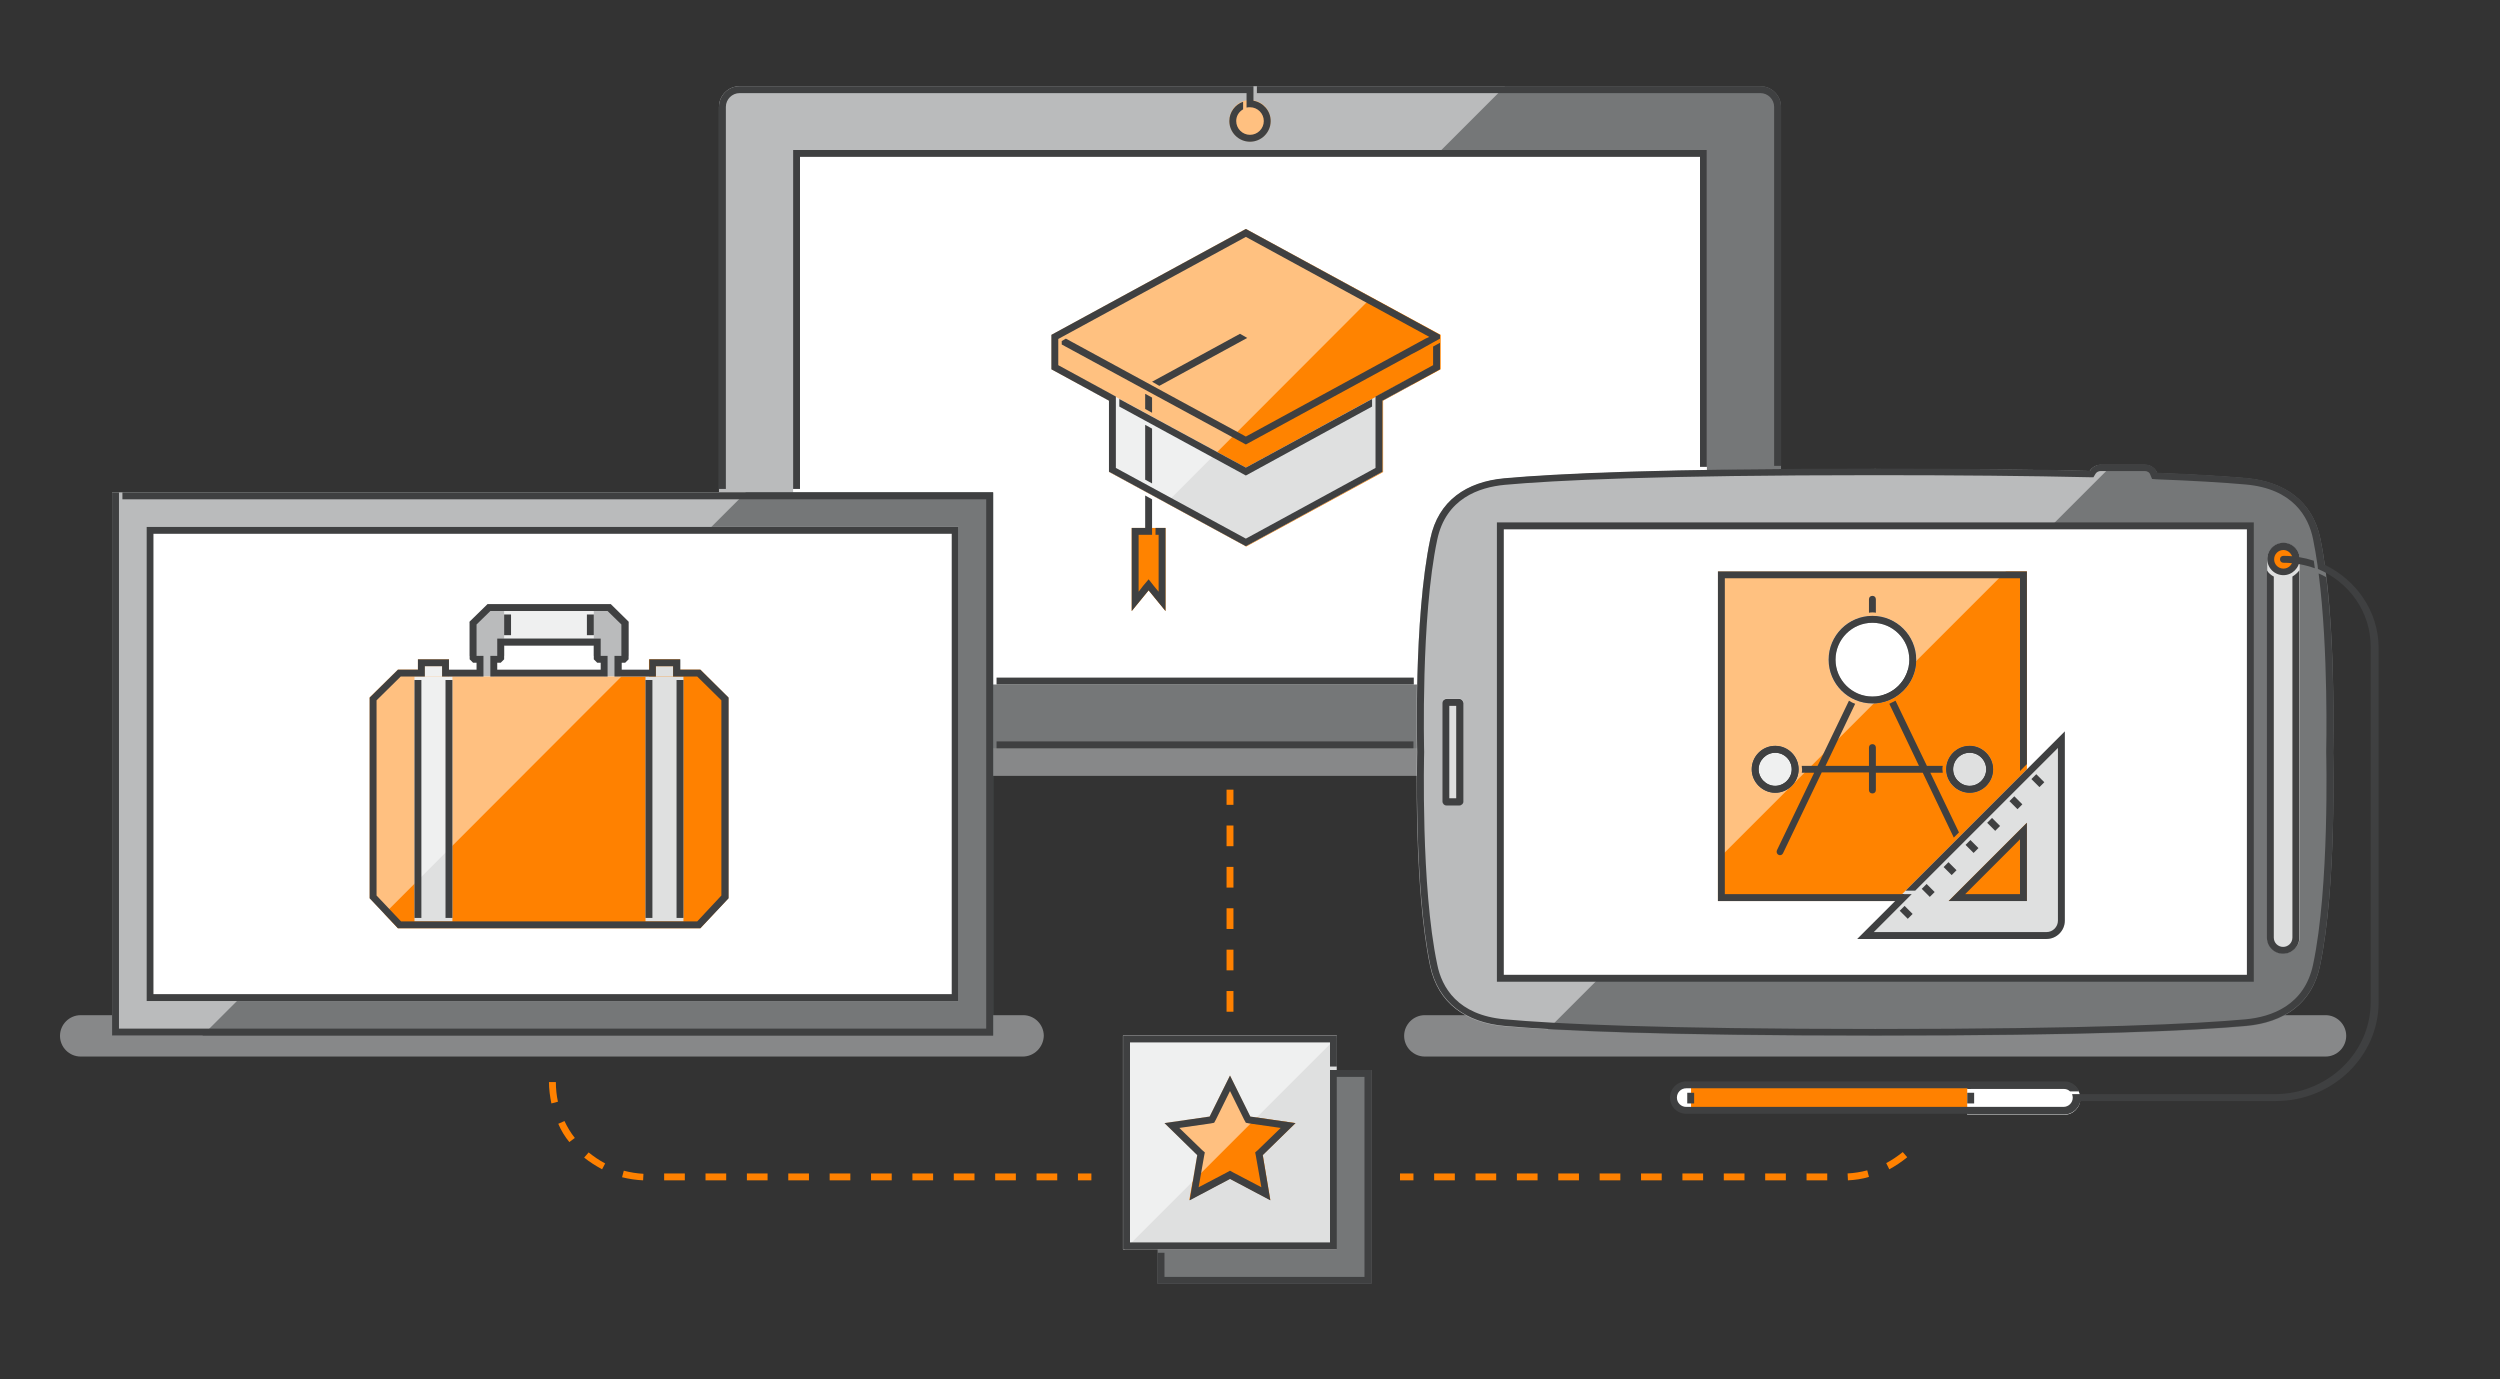 <?xml version="1.0" encoding="utf-8"?>
<!-- Generator: Adobe Illustrator 19.2.1, SVG Export Plug-In . SVG Version: 6.00 Build 0)  -->
<svg version="1.1" id="Layer_1" xmlns="http://www.w3.org/2000/svg" xmlns:xlink="http://www.w3.org/1999/xlink" x="0px" y="0px"
	 viewBox="0 0 725 400" style="enable-background:new 0 0 725 400;" xml:space="preserve">
<rect x="0" y="0" width="725" height="400" fill="#333333" stroke="none"/>
<path style="opacity:0.7;fill:#ACADAE;enable-background:new    ;" d="M525,225H200c-3.3,0-6-2.7-6-6l0,0c0-3.3,2.7-6,6-6H525
	c3.3,0,6,2.7,6,6l0,0C531,222.3,528.4,225,525,225z"/>
<g>
	<path style="fill:#757778;" d="M510.5,25h-296c-3.3,0-6,2.7-6,6v180c0,3.3,2.7,6,6,6h296c3.3,0,6-2.7,6-6V31
		C516.5,27.7,513.8,25,510.5,25z"/>
</g>
<g>
	<rect x="230" y="43.5" style="fill:#FFFFFF;" width="265" height="155"/>
</g>
<g>
	<circle style="fill:#FF8100;" cx="362.5" cy="35" r="6"/>
</g>
<path style="opacity:0.5;fill:#FFFFFF;" d="M214.5,25c-3.3,0-6,2.7-6,6v180c0,3.3,2.7,6,6,6h30l192-192H214.5z"/>
<path style="fill:#3F4041;" d="M210.5,141.8V31c0-2.2,1.8-4,4-4h146h1v2.1v2.1c0.3-0.1,0.7-0.1,1-0.1c2.2,0,4,1.8,4,4s-1.8,4-4,4
	s-4-1.8-4-4c0-1.5,0.8-2.7,2-3.4v-2.2c-2.3,0.8-4,3-4,5.6c0,3.3,2.7,6,6,6s6-2.7,6-6c0-3-2.2-5.4-5-5.9V28v-1v-2h-2h-147
	c-3.3,0-6,2.7-6,6v110.8H210.5z"/>
<path style="fill:#3F4041;" d="M214.5,215c-2.2,0-4-1.8-4-4v-65.2h-2V211c0,3.3,2.7,6,6,6H285v-2H214.5z"/>
<g>
	<path style="fill:#3F4041;" d="M514.5,31v104.1c0.7,0,1.3,0,2,0V31c0-3.3-2.7-6-6-6h-146v2h146C512.7,27,514.5,28.8,514.5,31z"/>
	<path style="fill:#3F4041;" d="M510.5,217c3.3,0,6-2.7,6-6v-71.9c-0.7,0-1.3,0-2,0V211c0,2.2-1.8,4-4,4h-96.6c0,0.8,0,1.5,0,2
		H510.5z"/>
	<path style="fill:#3F4041;" d="M409.9,215H289v2h120.9C409.9,216.5,409.9,215.8,409.9,215z"/>
</g>
<polygon style="fill:#3F4041;" points="230,145.8 230,198.5 285,198.5 285,196.5 232,196.5 232,145.8 "/>
<g>
	<path style="fill:#3F4041;" d="M495,198.5v-59.2c-0.7,0-1.3,0-2,0v57.1h-79c0,0.7,0,1.3,0,2H495z"/>
	<path style="fill:#3F4041;" d="M410,196.5H289v2h121C410,197.8,410,197.2,410,196.5z"/>
	<path style="fill:#3F4041;" d="M493,135.4c0.7,0,1.3,0,2,0V43.5H230v98.3h2V45.5h261V135.4z"/>
</g>
<path style="opacity:0.7;fill:#ACADAE;enable-background:new    ;" d="M296.6,306.4H23.4c-3.3,0-6-2.7-6-6v0c0-3.3,2.7-6,6-6h273.3
	c3.3,0,6,2.7,6,6v0C302.6,303.7,299.9,306.4,296.6,306.4z"/>
<g>
	<path style="fill:#3F4041;" d="M286,144.8v153.5H34.5V144.8H286 M288,142.8H32.5v157.5H288V142.8L288,142.8z"/>
</g>
<g>
	<rect x="32.5" y="142.8" style="fill:#757778;" width="255.5" height="157.5"/>
</g>
<g>
	<rect x="42.5" y="152.8" style="fill:#FFFFFF;" width="235.5" height="137.5"/>
</g>
<g style="opacity:0.5;">
	<polygon style="fill:#FFFFFF;" points="216.3,142.8 32.5,142.8 32.5,300.3 58.7,300.3 	"/>
</g>
<polygon style="fill:#3F4041;" points="35.5,142.8 35.5,144.8 286,144.8 286,298.3 34.5,298.3 34.5,170.2 34.5,144.8 34.5,142.8 
	32.5,142.8 32.5,300.3 288,300.3 288,142.8 "/>
<path style="fill:#3F4041;" d="M276,154.8v133.5H44.5V154.8H276 M278,152.8H42.5v137.5H278V152.8L278,152.8z"/>
<path style="opacity:0.7;fill:#ACADAE;enable-background:new    ;" d="M674.4,306.4H413.2c-3.3,0-6-2.7-6-6v0c0-3.3,2.7-6,6-6h261.2
	c3.3,0,6,2.7,6,6v0C680.4,303.7,677.7,306.4,674.4,306.4z"/>
<g>
	<path style="fill:#757778;" d="M672.9,156.2c-2.3-11-10.6-16.5-21.4-17.5c-6-0.5-14.3-1.1-25.9-1.5c-0.6-1.4-1.9-2.4-3.5-2.4h-12.8
		c-1.3,0-2.5,0.7-3.2,1.8c-16.1-0.4-36.5-0.6-62.3-0.6c-61.4,0-92.2,1.4-107.6,2.8c-10.8,1-19.1,6.4-21.4,17.5
		c-4.9,23.1-3.8,61.9-3.8,61.9s-1,38.9,3.8,61.9c2.3,11,10.6,16.5,21.4,17.5c15.4,1.4,46.2,2.8,107.6,2.8s92.2-1.4,107.6-2.8
		c10.8-1,19.1-6.4,21.4-17.5c4.9-23.1,3.8-61.9,3.8-61.9S677.7,179.3,672.9,156.2z"/>
</g>
<rect x="435.1" y="152.5" style="fill:#FFFFFF;" width="217.5" height="131.2"/>
<path style="fill:#DEDFDF;" d="M662.2,276.5c-2.6,0-4.7-2.1-4.7-4.7V162.2c0-2.6,2.1-4.7,4.7-4.7s4.7,2.1,4.7,4.7v109.7
	C666.8,274.4,664.7,276.5,662.2,276.5z"/>
<path style="fill:#FF8100;" d="M662.2,165.8L662.2,165.8c-2,0-3.7-1.6-3.7-3.7v0c0-2,1.6-3.7,3.7-3.7l0,0c2,0,3.7,1.6,3.7,3.7v0
	C665.8,164.2,664.2,165.8,662.2,165.8z"/>
<path style="fill:#3F4041;" d="M664.8,167.2v104.7c0,1.5-1.2,2.7-2.7,2.7c-1.5,0-2.7-1.2-2.7-2.7V167.2c-0.8-0.4-1.5-1-2-1.8v106.5
	c0,2.6,2.1,4.7,4.7,4.7s4.7-2.1,4.7-4.7V165.4C666.3,166.1,665.6,166.7,664.8,167.2z"/>
<path style="fill:#3F4041;" d="M662.2,166.8c-2.6,0-4.7-2.1-4.7-4.7s2.1-4.7,4.7-4.7s4.7,2.1,4.7,4.7S664.7,166.8,662.2,166.8z
	 M662.2,159.5c-1.5,0-2.7,1.2-2.7,2.7c0,1.5,1.2,2.7,2.7,2.7c1.5,0,2.7-1.2,2.7-2.7C664.8,160.7,663.6,159.5,662.2,159.5z"/>
<path style="fill:#FF8100;" d="M602.3,318.5L602.3,318.5c0,2-1.6,3.7-3.7,3.7H489c-2,0-3.7-1.6-3.7-3.7l0,0c0-2,1.6-3.7,3.7-3.7
	h109.7C600.7,314.8,602.3,316.5,602.3,318.5z"/>
<path style="fill:#FFFFFF;" d="M570.5,323.2v-9.3h28.1c2.6,0,4.7,2.1,4.7,4.7s-2.1,4.7-4.7,4.7H570.5z"/>
<path style="fill:#FFFFFF;" d="M598.6,314.8h-27.1v7.3h27.1c2,0,3.7-1.6,3.7-3.7C602.3,316.5,600.7,314.8,598.6,314.8z"/>
<path style="fill:#FFFFFF;" d="M490.3,314.8H489c-2,0-3.7,1.6-3.7,3.7c0,2,1.6,3.7,3.7,3.7h1.4V314.8z"/>
<path style="fill:#3F4041;" d="M572.5,315.8h4.1h22c0.7,0,1.3,0.3,1.7,0.7h2.5c-0.8-1.6-2.3-2.7-4.2-2.7h-28.1v2H572.5z"/>
<g>
	<rect x="570.5" y="316.9" style="fill:#3F4041;" width="2" height="3.1"/>
	<path style="fill:#3F4041;" d="M603.2,317.5h-2.1c0.1,0.3,0.2,0.6,0.2,1c0,1.5-1.2,2.7-2.7,2.7h-22h-4.1h-2v2h28.1
		c2.6,0,4.7-2.1,4.7-4.7C603.3,318.2,603.3,317.8,603.2,317.5z"/>
</g>
<path style="fill:#3F4041;" d="M662.2,163.2c3.2,0,6.3,0.6,9.1,1.6c-0.1-0.8-0.2-1.5-0.3-2.2c-2.8-0.9-5.7-1.4-8.8-1.4h0
	c-0.6,0-1,0.4-1,1S661.6,163.2,662.2,163.2z"/>
<rect x="489.3" y="316.9" style="fill:#3F4041;" width="2" height="3.1"/>
<polygon style="fill:#757778;" points="385.7,310.3 385.7,360.3 335.7,360.3 335.7,372.3 397.7,372.3 397.7,310.3 "/>
<rect x="325.7" y="300.3" transform="matrix(-1.836970e-16 1 -1 -1.836970e-16 687.948 -25.391)" style="fill:#DFE0E0;" width="62" height="62"/>
<polygon style="fill:#FF8100;" points="350.8,323.8 356.7,311.9 362.5,323.8 375.7,325.7 366.2,334.9 368.4,348 356.7,341.8 
	344.9,348 347.2,334.9 337.7,325.7 "/>
<polygon style="opacity:0.5;fill:#FFFFFF;" points="387.7,300.3 325.7,300.3 325.7,362.3 326.2,362.3 387.7,300.8 "/>
<polygon style="fill:#3F4041;" points="397.7,372.3 335.7,372.3 335.7,363.3 337.7,363.3 337.7,370.3 395.7,370.3 395.7,312.3 
	387.7,312.3 387.7,362.3 325.7,362.3 325.7,300.3 387.7,300.3 387.7,309.3 385.7,309.3 385.7,302.3 327.7,302.3 327.7,360.3 
	385.7,360.3 385.7,310.3 397.7,310.3 "/>
<path style="fill:#3F4041;" d="M356.7,316.4l4.1,8.3l0.5,0.9l1,0.2l9.1,1.3l-6.6,6.4l-0.8,0.7l0.2,1l1.6,9.1l-8.2-4.3l-0.9-0.5
	l-0.9,0.5l-8.2,4.3l1.6-9.1l0.2-1l-0.8-0.7l-6.6-6.4l9.1-1.3l1-0.2l0.5-0.9L356.7,316.4 M356.7,311.9l-5.9,11.9l-13.1,1.9l9.5,9.3
	l-2.2,13.1l11.7-6.2l11.7,6.2l-2.2-13.1l9.5-9.3l-13.1-1.9L356.7,311.9L356.7,311.9z"/>
<g>
	<path style="fill:#FF8100;" d="M357.7,293.4h-2v-6h2V293.4z M357.7,281.4h-2v-6h2V281.4z M357.7,269.4h-2v-6h2V269.4z M357.7,257.4
		h-2v-6h2V257.4z M357.7,245.4h-2v-6h2V245.4z M357.7,233.4h-2V229h2V233.4z"/>
</g>
<path style="fill:#FF8100;" d="M316.5,342.3h-3.9v-2h3.9V342.3z M306.6,342.3h-6v-2h6V342.3z M294.6,342.3h-6v-2h6V342.3z
	 M282.6,342.3h-6v-2h6V342.3z M270.6,342.3h-6v-2h6V342.3z M258.6,342.3h-6v-2h6V342.3z M246.6,342.3h-6v-2h6V342.3z M234.6,342.3
	h-6v-2h6V342.3z M222.6,342.3h-6v-2h6V342.3z M210.6,342.3h-6v-2h6V342.3z M198.6,342.3h-6v-2h6V342.3z M186.5,342.3
	c-2.1-0.1-4.1-0.4-6.1-0.9l0.5-1.9c1.9,0.5,3.8,0.8,5.7,0.9L186.5,342.3z M174.6,339.1c-1.8-1-3.6-2.1-5.2-3.4l1.3-1.5
	c1.5,1.2,3.1,2.3,4.8,3.2L174.6,339.1z M165.1,331.2c-1.3-1.6-2.4-3.4-3.2-5.3l1.8-0.8c0.8,1.7,1.8,3.4,3,4.9L165.1,331.2z
	 M159.9,320c-0.4-2-0.7-4.1-0.7-6.2h2c0,1.9,0.2,3.9,0.6,5.7L159.9,320z"/>
<path style="fill:#FF8100;" d="M529.9,342.3h-6v-2h6V342.3z M517.9,342.3h-6v-2h6V342.3z M505.9,342.3h-6v-2h6V342.3z M493.9,342.3
	h-6v-2h6V342.3z M481.9,342.3h-6v-2h6V342.3z M469.9,342.3h-6v-2h6V342.3z M457.9,342.3h-6v-2h6V342.3z M445.9,342.3h-6v-2h6V342.3z
	 M433.9,342.3h-6v-2h6V342.3z M421.9,342.3h-6v-2h6V342.3z M409.9,342.3H406v-2h3.9V342.3z M535.9,342.3l-0.1-2
	c1.9-0.1,3.8-0.4,5.7-0.9l0.5,1.9C540.1,341.9,538,342.2,535.9,342.3z M547.9,339.1l-0.9-1.8c1.7-0.9,3.3-2,4.8-3.2l1.3,1.5
	C551.4,337,549.7,338.1,547.9,339.1z"/>
<g>
	<rect x="139.2" y="189.2" style="fill:#757778;" width="4" height="7"/>
	<rect x="175.2" y="189.2" style="fill:#757778;" width="4" height="7"/>
	<polygon style="fill:#FF8100;" points="203.1,194.2 197.2,194.2 197.2,191.2 188.2,191.2 188.2,196.2 130.2,196.2 130.2,191.2 
		121.2,191.2 121.2,194.2 115.4,194.2 107.2,202.3 107.2,260.5 115.4,269.2 203.1,269.2 211.2,260.5 211.2,202.3 	"/>
	<rect x="120.2" y="196.2" style="fill:#DFE0E0;" width="11" height="71"/>
	<rect x="187.2" y="196.2" style="fill:#DFE0E0;" width="11" height="71"/>
	<polygon style="fill:#757778;" points="146.2,190.2 146.2,187.2 172.2,187.2 172.2,190.2 182.2,190.2 182.2,180.3 177.1,175.2 
		141.4,175.2 136.2,180.3 136.2,190.2 	"/>
	<rect x="146.2" y="177.2" style="fill:#DFE0E0;" width="26" height="8"/>
	<rect x="123.2" y="193.2" style="fill:#DFE0E0;" width="5" height="3"/>
	<rect x="190.2" y="193.2" style="fill:#DFE0E0;" width="5" height="3"/>
	<path style="opacity:0.5;fill:#FFFFFF;" d="M180.2,196.2h-1v-6h3v-9.5l-5.2-5.5h-35.7l-5.2,5.5v9.5h3v6h-9v-5h-9v3h-5.8l-8.2,8.5
		v58.2l4.2,4.3L180.2,196.2z M143.2,190.2h3v-3h26v3h3v6h-32V190.2z"/>
	<path style="fill:#3F4041;" d="M203.1,269.2h-87.7l-8.2-8.7v-58.2l8.2-8.1h5.8v-3h9v3h8v-2h-1l-1-1v-10.9l5.2-5.1h35.7l5.2,5.1
		v10.9l-1,1h-1v2h8v-3h9v3h5.8l8.2,8.1v58.2L203.1,269.2z M116.3,267.2h85.9l7-7.5v-56.6l-7-6.9h-7v-3h-5v3h-12v-6h2v-9.1l-4-3.9
		h-34l-4,3.9v9.1h2v6h-12v-3h-5v3h-7l-7,6.9v56.6L116.3,267.2z M176.2,196.2h-34v-6h2v-5h30v5h2V196.2z M144.2,194.2h30v-2h-1l-1-1
		v-4h-26v4l-1,1h-1V194.2z"/>
	<g>
		<rect x="129.2" y="197.2" style="fill:#3F4041;" width="2" height="69"/>
		<rect x="120.2" y="197.2" style="fill:#3F4041;" width="2" height="69"/>
		<rect x="196.2" y="197.2" style="fill:#3F4041;" width="2" height="69"/>
		<rect x="187.2" y="197.2" style="fill:#3F4041;" width="2" height="69"/>
		<rect x="170.2" y="178.2" style="fill:#3F4041;" width="2" height="6"/>
		<rect x="146.2" y="178.2" style="fill:#3F4041;" width="2" height="6"/>
	</g>
</g>
<g>
	<path style="fill:#FF8300;" d="M361.3,66.4l-56.3,30.7v10l16.7,9.1v15.7v5l39.7,21.6l39.7-21.6v-5v-15.7l16.7-9.1v-1.2v-6.6v-1.1
		v-1.1L361.3,66.4z"/>
	<polygon style="fill:#DFE0E0;" points="400.9,131.8 400.9,116.2 409.7,111.4 408.5,109.9 361.3,135.6 314,109.9 312.7,111.3 
		321.6,116.2 321.6,131.8 321.6,136.8 361.3,158.4 400.9,136.8 	"/>
	<polygon style="opacity:0.5;fill:#FFFFFF;" points="321.6,131.8 321.6,136.8 338.2,145.9 397.7,86.3 361.3,66.4 304.9,97.1 
		304.9,107.1 321.6,116.2 	"/>
	<g>
		<polygon style="fill:#FF8300;" points="333.1,153.1 328.2,153.1 328.2,177.2 333.1,171.2 338,177.2 338,153.1 		"/>
	</g>
	<polygon style="fill:#3F4041;" points="397.9,117.9 397.9,115.7 361.3,135.6 324.6,115.7 324.6,117.9 361.3,137.9 	"/>
	<polygon style="fill:#3F4041;" points="415.6,100.5 415.6,105.9 400,114.4 398.9,115 398.9,116.2 398.9,131.8 398.9,135.7 
		361.3,156.2 323.6,135.7 323.6,131.8 323.6,116.2 323.6,115 322.5,114.4 306.9,105.9 306.9,98.3 361.3,68.7 414.5,97.7 413.4,98.2 
		361.3,126.6 309.1,98.2 307.9,98.9 307.9,99.9 361.3,128.9 406.3,104.4 409.2,102.8 411.5,101.6 411.5,101.6 415.6,99.3 
		417.6,98.2 417.6,97.1 361.3,66.4 304.9,97.1 304.9,107.1 321.6,116.2 321.6,131.8 321.6,136.8 361.3,158.4 400.9,136.8 
		400.9,131.8 400.9,116.2 417.6,107.1 417.6,99.4 	"/>
	<line style="fill:#3F4041;" x1="411.7" y1="101.4" x2="420.4" y2="96.7"/>
	<polygon style="fill:#3F4041;" points="334.1,110.7 336.2,111.9 361.7,98 359.6,96.8 	"/>
	<polygon style="fill:#3F4041;" points="335.1,153.1 335.1,155.1 336,155.1 336,171.6 334.6,169.9 333.1,168 331.5,169.9 
		330.2,171.6 330.2,155.1 333.1,155.1 334.1,155.1 334.1,153.1 334.1,153.1 334.1,152.8 334.1,147.6 334.1,144.8 332.1,143.7 
		332.1,152.8 332.1,153.1 332.1,153.1 328.2,153.1 328.2,177.2 333.1,171.2 338,177.2 338,153.1 	"/>
	<polygon style="fill:#3F4041;" points="334.1,119.7 334.1,115.3 332.1,114.2 332.1,118.6 	"/>
	<polygon style="fill:#3F4041;" points="332.1,123.2 332.1,139.1 334.1,140.2 334.1,124.3 	"/>
</g>
<path style="fill:#FF8300;" d="M587.8,165.7h-89.6v95.6h89.6V165.7L587.8,165.7z"/>
<g>
	<circle style="fill:#FFFFFF;" cx="543" cy="191.3" r="12.7"/>
</g>
<g>
	<g>
		<circle style="fill:#DFE0E0;" cx="514.8" cy="223.1" r="6.8"/>
	</g>
	<g>
		<circle style="fill:#DFE0E0;" cx="571.2" cy="223.1" r="6.8"/>
	</g>
</g>
<path style="fill:#3F4041;" d="M543,180.6c5.9,0,10.7,4.8,10.7,10.7S548.9,202,543,202s-10.7-4.8-10.7-10.7S537.1,180.6,543,180.6
	 M543,178.6c-7,0-12.7,5.7-12.7,12.7S536,204,543,204s12.7-5.7,12.7-12.7S550,178.6,543,178.6L543,178.6z"/>
<path style="fill:#3F4041;" d="M571.2,218.3c2.7,0,4.8,2.2,4.8,4.8s-2.2,4.8-4.8,4.8s-4.8-2.2-4.8-4.8S568.5,218.3,571.2,218.3
	 M571.2,216.3c-3.8,0-6.8,3.1-6.8,6.8s3.1,6.8,6.8,6.8c3.8,0,6.8-3.1,6.8-6.8S574.9,216.3,571.2,216.3L571.2,216.3z"/>
<path style="fill:#3F4041;" d="M571.2,218.3c2.7,0,4.8,2.2,4.8,4.8s-2.2,4.8-4.8,4.8s-4.8-2.2-4.8-4.8S568.5,218.3,571.2,218.3
	 M571.2,216.3c-3.8,0-6.8,3.1-6.8,6.8s3.1,6.8,6.8,6.8c3.8,0,6.8-3.1,6.8-6.8S574.9,216.3,571.2,216.3L571.2,216.3z"/>
<path style="fill:#DFE0E0;" d="M538.6,272.3h54.9c2.9,0,5.3-2.4,5.3-5.3v-54.9L538.6,272.3z M587.8,261.3h-22.7l22.7-22.7V261.3z"/>
<path style="fill:#3F4041;" d="M587.8,261.3l0-22.7l-22.7,22.7H587.8z M585.8,259.3h-15.9l15.9-15.9L585.8,259.3z"/>
<rect x="571" y="243.8" transform="matrix(0.707 -0.707 0.707 0.707 -6.056 476.352)" style="fill:#3F4041;" width="2" height="3.3"/>
<rect x="583.7" y="231.1" transform="matrix(0.707 -0.707 0.707 0.707 6.672 481.624)" style="fill:#3F4041;" width="2" height="3.3"/>
<rect x="590.1" y="224.7" transform="matrix(0.707 -0.707 0.707 0.707 13.039 484.268)" style="fill:#3F4041;" width="2" height="3.3"/>
<rect x="577.3" y="237.4" transform="matrix(0.707 -0.707 0.707 0.707 0.28 478.922)" style="fill:#3F4041;" width="2" height="3.3"/>
<rect x="551.9" y="262.9" transform="matrix(0.707 -0.707 0.707 0.707 -25.148 468.445)" style="fill:#3F4041;" width="2" height="3.3"/>
<rect x="558.3" y="256.5" transform="matrix(0.707 -0.707 0.707 0.707 -18.762 471.14)" style="fill:#3F4041;" width="2" height="3.3"/>
<rect x="564.6" y="250.2" transform="matrix(0.707 -0.707 0.707 0.707 -12.417 473.724)" style="fill:#3F4041;" width="2" height="3.3"/>
<path style="fill:#3F4041;" d="M552.6,258.3h2.8l41.4-41.4V267c0,1.8-1.5,3.3-3.3,3.3h-50.1l11-11h-2.8l-13,13h54.9
	c2.9,0,5.3-2.4,5.3-5.3v-54.9L552.6,258.3z"/>
<path style="opacity:0.5;fill:#FFFFFF;" d="M609.2,134.8c-1.3,0-2.5,0.7-3.2,1.8c-16.1-0.4-36.5-0.6-62.3-0.6
	c-61.4,0-92.2,1.4-107.6,2.8c-10.8,1-19.1,6.4-21.4,17.5c-4.9,23.1-3.8,61.9-3.8,61.9s-1,38.9,3.8,61.9c2.3,11,10.6,16.5,21.4,17.5
	c3.4,0.3,7.7,0.6,12.8,0.9l163.6-163.6H609.2z"/>
<path style="fill:#3F4041;" d="M653.6,284.7H434.1V151.5h219.5V284.7z M436.1,282.7h215.5V153.5H436.1V282.7z"/>
<path style="fill:#3F4041;" d="M674.2,163.8c-0.4-2.7-0.8-5.3-1.3-7.7c-2.3-11-10.6-16.5-21.4-17.5c-6-0.5-14.3-1.1-25.9-1.5
	c-0.6-1.4-1.9-2.4-3.5-2.4h-12.8c-1.3,0-2.5,0.7-3.2,1.8c-16.1-0.4-36.5-0.6-62.3-0.6c-61.4,0-92.2,1.4-107.6,2.8
	c-10.8,1-19.1,6.4-21.4,17.5c-4.9,23.1-3.8,61.9-3.8,61.9s-1,38.9,3.8,61.9c2.3,11,10.6,16.5,21.4,17.5c15.4,1.4,46.2,2.8,107.6,2.8
	s92.2-1.4,107.6-2.8c10.8-1,19.1-6.4,21.4-17.5c4.9-23.1,3.8-61.9,3.8-61.9s0.8-28.1-2-50.7c-0.7-0.4-1.4-0.8-2.2-1.1
	c2.9,22.4,2.2,51.4,2.2,51.7l0,0.1l0,0.1c0,0.4,1,38.9-3.8,61.5c-2.5,11.9-12.1,15.2-19.6,15.9c-14.2,1.3-44.4,2.8-107.4,2.8
	c-63,0-93.2-1.5-107.4-2.8c-13.7-1.2-18.3-9.3-19.6-15.9c-4.8-22.6-3.8-61.1-3.8-61.5l0-0.1l0-0.1c0-0.4-1-38.9,3.8-61.5
	c2.5-11.9,12.1-15.2,19.6-15.9c14.2-1.3,44.4-2.8,107.4-2.8c23.8,0,44.7,0.2,62.2,0.6l1.1,0l0.6-1c0.3-0.5,0.9-0.8,1.5-0.8h12.8
	c0.7,0,1.4,0.4,1.6,1.1l0.5,1.2l1.3,0.1c10.4,0.4,19,0.9,25.8,1.5c13.7,1.2,18.3,9.3,19.6,15.9c0.5,2.4,0.9,4.9,1.3,7.6
	c0,0.3,0.1,0.7,0.1,1c9,3.8,15.3,12.4,15.3,22.5v103.1c0,14.7-12.5,26.7-27.8,26.7h-56.7h-0.9h-1.2c0.1,0.3,0.2,0.6,0.2,1
	c0,1.5-1.2,2.7-2.7,2.7H491.3h-2H489c-1.5,0-2.7-1.2-2.7-2.7s1.2-2.7,2.7-2.7h0.4h2h107.3c0.7,0,1.3,0.3,1.7,0.7h2.5
	c-0.8-1.6-2.3-2.7-4.2-2.7H491.3H489c-2.6,0-4.7,2.1-4.7,4.7s2.1,4.7,4.7,4.7h2.4h107.3c2.2,0,4.1-1.6,4.6-3.7h56.7
	c16.4,0,29.8-12.9,29.8-28.7V187.7C689.7,177.2,683.3,168.2,674.2,163.8z"/>
<g>
	<path style="fill:#DEDFDF;" d="M423.2,233.5h-3.7c-0.6,0-1.2-0.5-1.2-1.2v-28.5c0-0.6,0.5-1.2,1.2-1.2h3.7c0.6,0,1.2,0.5,1.2,1.2
		v28.5C424.3,233,423.8,233.5,423.2,233.5z"/>
</g>
<path style="fill:#3F4041;" d="M422.3,204.7v26.8h-2v-26.8H422.3 M423.2,202.7h-3.7c-0.6,0-1.2,0.5-1.2,1.2v28.5
	c0,0.6,0.5,1.2,1.2,1.2h3.7c0.6,0,1.2-0.5,1.2-1.2v-28.5C424.3,203.2,423.8,202.7,423.2,202.7L423.2,202.7z"/>
<path style="fill:#3F4041;" d="M543,180.6c5.9,0,10.7,4.8,10.7,10.7S548.9,202,543,202s-10.7-4.8-10.7-10.7S537.1,180.6,543,180.6
	 M543,178.6c-7,0-12.7,5.7-12.7,12.7S536,204,543,204s12.7-5.7,12.7-12.7S550,178.6,543,178.6L543,178.6z"/>
<path style="fill:#3F4041;" d="M542,229.1c0,0.6,0.4,1,1,1s1-0.4,1-1v-5h13.6l9,18.8l1.5-1.5l-8.3-17.3h3.6c0-0.3-0.1-0.7-0.1-1
	s0-0.7,0.1-1h-4.6l-9.1-18.9c-0.6,0.3-1.2,0.6-1.8,0.9l8.6,18H544v-5.3c0-0.6-0.4-1-1-1s-1,0.4-1,1v5.3h-12.6l8.6-18
	c-0.6-0.2-1.2-0.5-1.8-0.9l-9.1,18.9h-4.6c0,0.3,0.1,0.7,0.1,1s0,0.7-0.1,1h3.6l-10.8,22.5c-0.2,0.5,0,1.1,0.5,1.3
	c0.1,0.1,0.3,0.1,0.4,0.1c0.4,0,0.7-0.2,0.9-0.6l11.2-23.4H542V229.1z"/>
<polygon style="fill:#3F4041;" points="552.2,259.3 500.2,259.3 500.2,255.3 500.2,255.3 500.2,253.3 500.2,221 500.2,173.7 
	500.2,171.7 500.2,167.7 585.8,167.7 585.8,171.7 585.8,171.7 585.8,173.7 585.8,200.6 585.8,223.6 587.8,221.6 587.8,165.7 
	498.2,165.7 498.2,171.7 498.2,171.7 498.2,261.3 552.2,261.3 "/>
<path style="fill:#3F4041;" d="M514.8,218.3c2.7,0,4.8,2.2,4.8,4.8s-2.2,4.8-4.8,4.8s-4.8-2.2-4.8-4.8S512.2,218.3,514.8,218.3
	 M514.8,216.3c-3.8,0-6.8,3.1-6.8,6.8s3.1,6.8,6.8,6.8c3.8,0,6.8-3.1,6.8-6.8S518.6,216.3,514.8,216.3L514.8,216.3z"/>
<path style="fill:#3F4041;" d="M514.8,218.3c2.7,0,4.8,2.2,4.8,4.8s-2.2,4.8-4.8,4.8s-4.8-2.2-4.8-4.8S512.2,218.3,514.8,218.3
	 M514.8,216.3c-3.8,0-6.8,3.1-6.8,6.8s3.1,6.8,6.8,6.8c3.8,0,6.8-3.1,6.8-6.8S518.6,216.3,514.8,216.3L514.8,216.3z"/>
<path style="fill:#3F4041;" d="M543,177.6c0.3,0,0.7,0,1,0.1v-3.9c0-0.6-0.4-1-1-1s-1,0.4-1,1v3.9
	C542.3,177.6,542.7,177.6,543,177.6z"/>
</svg>
